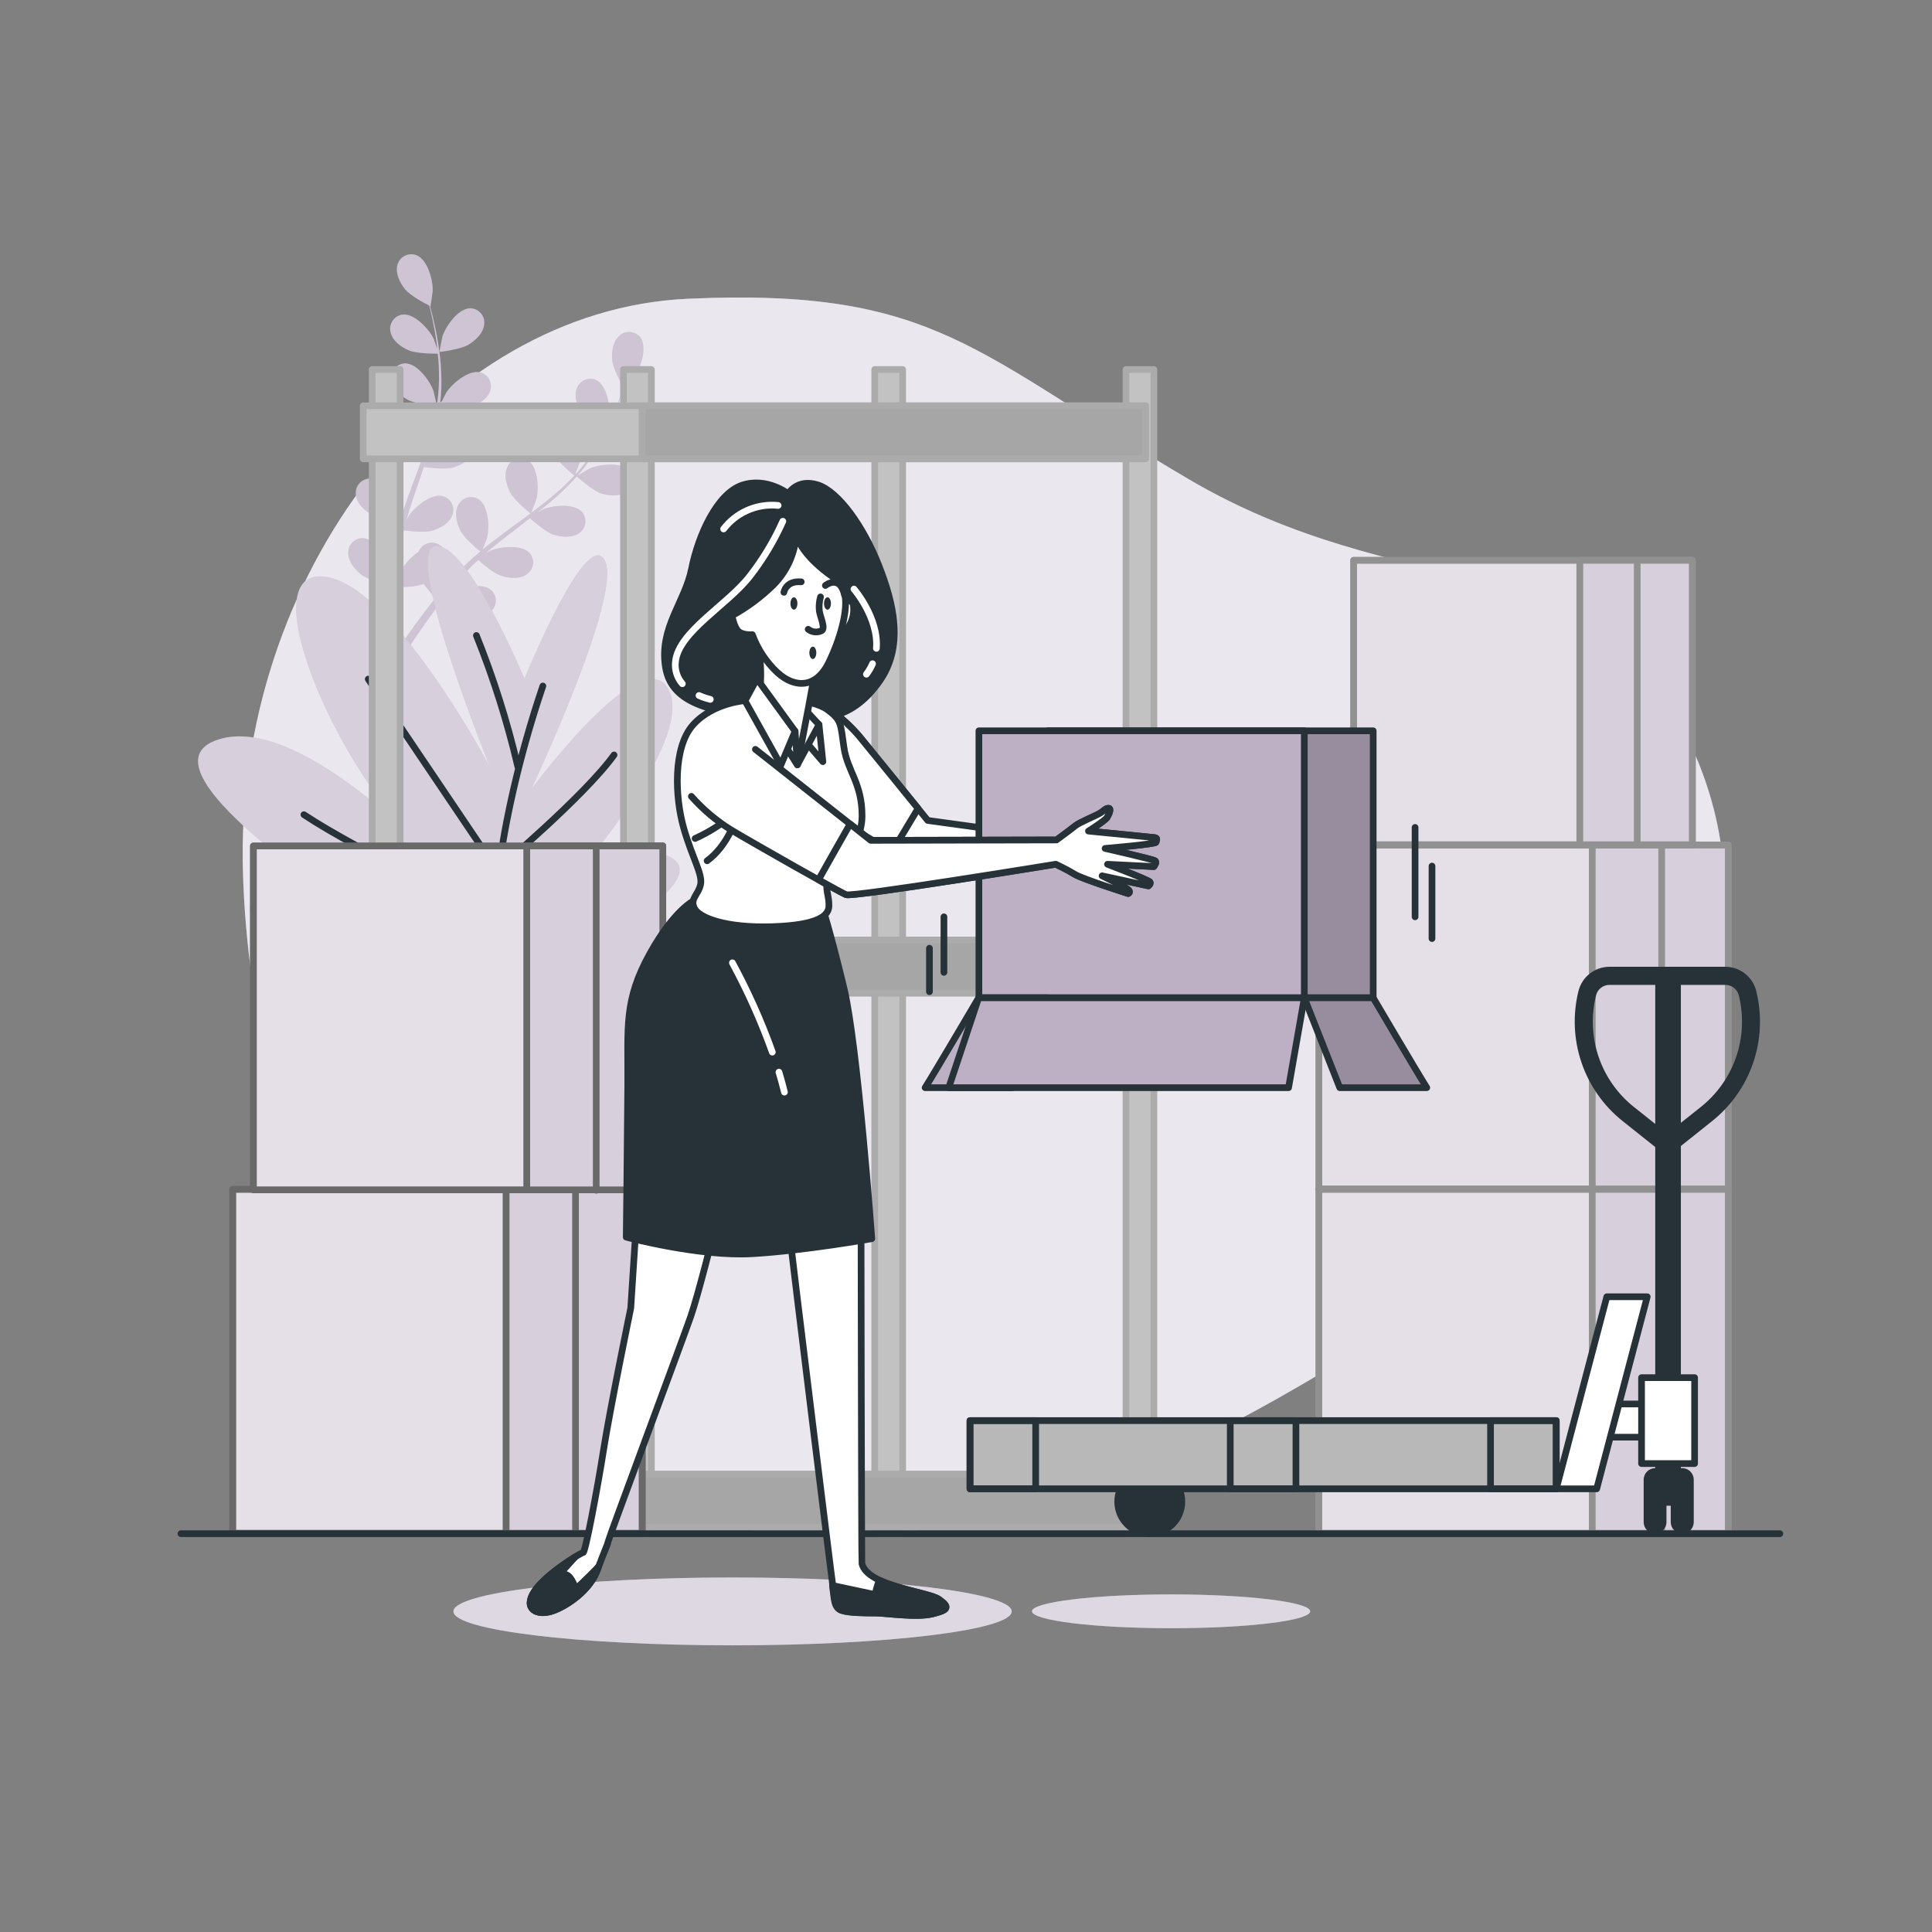 <svg width="289" height="289" viewBox="0 0 289 289" fill="none" xmlns="http://www.w3.org/2000/svg">
<rect x="0" y="0" width="289" height="289" fill="#808080" stroke="none"/>
<path d="M58.475 198.999C58.475 198.999 81.832 228.576 121.749 229.778C161.666 230.98 197.363 206.08 226.812 186.705C256.261 167.331 265.925 134.87 251.221 108.097C236.517 81.325 209.836 90.497 177.815 71.683C145.794 52.87 140.054 43.003 102.883 44.691C65.712 46.379 34.991 86.076 36.344 130.547C37.696 175.018 58.475 198.999 58.475 198.999Z" fill="#BDB0C5"/>
<path opacity="0.7" d="M58.475 198.999C58.475 198.999 81.832 228.576 121.749 229.778C161.666 230.98 197.363 206.08 226.812 186.705C256.261 167.331 265.925 134.87 251.221 108.097C236.517 81.325 209.836 90.497 177.815 71.683C145.794 52.87 140.054 43.003 102.883 44.691C65.712 46.379 34.991 86.076 36.344 130.547C37.696 175.018 58.475 198.999 58.475 198.999Z" fill="white"/>
<path d="M65.736 52.645C65.702 52.645 66.141 50.489 66.181 50.333C66.678 48.789 68.551 46.108 70.36 46.113C70.662 46.122 70.958 46.194 71.23 46.324C71.501 46.455 71.742 46.642 71.937 46.872C72.132 47.102 72.276 47.371 72.36 47.66C72.444 47.95 72.465 48.254 72.424 48.553C72.291 49.824 71.146 50.911 70.112 51.535C68.898 52.292 65.736 52.645 65.736 52.645Z" fill="#BDB0C5"/>
<path d="M62.229 38.148C63.963 38.761 64.784 41.917 64.726 43.535C64.726 43.674 64.402 45.847 64.373 45.847H64.338C64.472 46.344 64.616 46.882 64.76 47.472C65.015 48.558 65.292 49.784 65.506 51.148C65.754 52.609 65.916 54.083 65.992 55.564C66.084 57.222 66.028 58.886 65.824 60.534C65.821 60.554 65.821 60.573 65.824 60.592C66.049 60.112 66.72 58.783 66.778 58.691C67.668 57.338 70.176 55.223 71.928 55.725C72.215 55.813 72.481 55.961 72.708 56.158C72.935 56.355 73.117 56.598 73.244 56.871C73.37 57.144 73.438 57.44 73.442 57.74C73.447 58.041 73.387 58.339 73.269 58.615C72.806 59.806 71.419 60.552 70.257 60.881C68.945 61.257 66.02 60.818 65.789 60.777C65.542 62.45 65.183 64.105 64.714 65.731C64.445 66.679 64.152 67.624 63.836 68.569C64.038 68.158 64.229 67.794 64.258 67.748C65.148 66.39 67.662 64.28 69.408 64.783C69.695 64.87 69.961 65.018 70.188 65.215C70.415 65.412 70.597 65.656 70.724 65.928C70.85 66.201 70.918 66.497 70.922 66.798C70.926 67.098 70.867 67.397 70.749 67.673C70.286 68.863 68.899 69.609 67.737 69.939C66.575 70.268 64.055 69.939 63.396 69.852L63.032 70.938C62.454 72.672 61.824 74.406 61.298 76.106C61.108 76.684 60.94 77.308 60.772 77.909C60.957 77.545 61.113 77.239 61.142 77.192C62.026 75.84 64.541 73.724 66.286 74.227C66.573 74.316 66.839 74.464 67.065 74.661C67.291 74.859 67.474 75.101 67.601 75.374C67.728 75.646 67.796 75.942 67.802 76.242C67.807 76.542 67.75 76.84 67.633 77.117C67.171 78.314 65.778 79.053 64.616 79.389C63.454 79.724 61.183 79.429 60.397 79.319C60.24 79.938 60.09 80.556 59.969 81.163C59.894 81.585 59.795 81.978 59.743 82.4L59.57 83.643C59.489 84.435 59.397 85.25 59.339 86.024C59.293 86.562 59.258 87.076 59.223 87.596C59.408 87.018 59.801 85.822 59.801 85.729C60.441 84.458 61.397 83.371 62.576 82.573C62.639 82.426 62.718 82.287 62.813 82.157C62.976 81.905 63.191 81.69 63.444 81.526C63.696 81.362 63.98 81.254 64.278 81.207C64.575 81.161 64.879 81.178 65.169 81.257C65.46 81.336 65.73 81.475 65.963 81.666C67.338 82.851 66.992 86.099 66.362 87.591C66.327 87.677 65.812 88.585 65.483 89.157C65.731 88.851 65.963 88.55 66.223 88.244C66.726 87.625 67.246 87.024 67.801 86.377L68.65 85.458C68.928 85.146 69.263 84.88 69.569 84.539C70.292 83.839 71.061 83.163 71.853 82.498C71.315 82.059 69.419 80.464 68.876 79.377C68.332 78.291 67.945 76.77 68.512 75.62C68.636 75.346 68.817 75.101 69.043 74.901C69.268 74.701 69.533 74.551 69.82 74.46C70.107 74.369 70.41 74.339 70.71 74.373C71.009 74.406 71.298 74.502 71.558 74.655C73.09 75.62 73.246 78.886 72.847 80.435C72.847 80.533 72.407 81.626 72.17 82.221C72.65 81.828 73.124 81.435 73.621 81.065C75.055 79.961 76.54 78.88 78.014 77.799L79.361 76.805C79.17 76.649 76.881 74.799 76.269 73.58C75.731 72.499 75.338 70.973 75.904 69.829C76.028 69.554 76.209 69.308 76.434 69.108C76.659 68.907 76.924 68.756 77.212 68.665C77.499 68.574 77.802 68.545 78.102 68.579C78.402 68.613 78.691 68.71 78.95 68.863C80.488 69.823 80.638 73.089 80.239 74.643C80.21 74.759 79.615 76.331 79.448 76.724C80.43 75.99 81.407 75.25 82.338 74.476C83.604 73.444 84.801 72.329 85.921 71.141C85.834 71.066 83.436 69.147 82.811 67.904C82.268 66.823 81.881 65.291 82.447 64.147C82.571 63.873 82.751 63.628 82.976 63.428C83.201 63.228 83.466 63.078 83.752 62.987C84.039 62.896 84.342 62.866 84.641 62.9C84.94 62.933 85.228 63.029 85.488 63.182C87.025 64.147 87.181 67.413 86.782 68.962C86.782 69.066 86.302 70.262 86.077 70.829L86.164 70.886C87.259 69.658 88.243 68.335 89.106 66.933C89.591 66.164 90.007 65.407 90.401 64.661C89.915 64.349 87.724 62.898 87.037 61.841C86.349 60.783 85.829 59.349 86.262 58.147C86.355 57.861 86.507 57.597 86.709 57.373C86.911 57.149 87.157 56.97 87.433 56.848C87.708 56.726 88.006 56.663 88.307 56.664C88.609 56.665 88.906 56.729 89.181 56.853C90.817 57.644 91.325 60.899 91.1 62.477C91.1 62.563 90.869 63.436 90.701 64.066C90.869 63.725 91.054 63.378 91.21 63.049C91.788 61.818 92.279 60.65 92.684 59.581C92.915 59.003 93.106 58.454 93.262 57.945C92.944 57.367 91.707 55.148 91.585 53.899C91.464 52.651 91.661 51.136 92.603 50.269C92.817 50.058 93.074 49.894 93.356 49.789C93.638 49.684 93.939 49.639 94.239 49.657C94.539 49.676 94.832 49.757 95.099 49.897C95.366 50.036 95.601 50.23 95.787 50.466C96.874 51.916 95.84 55.02 94.903 56.338C94.822 56.454 93.348 58.072 93.331 58.072V58.038C93.169 58.529 92.996 59.055 92.788 59.621C92.406 60.673 91.961 61.852 91.389 63.089C90.784 64.443 90.103 65.761 89.349 67.037C88.507 68.469 87.54 69.823 86.459 71.083L86.418 71.129C86.869 70.852 88.152 70.112 88.262 70.066C89.753 69.43 93.002 69.072 94.192 70.436C94.384 70.668 94.525 70.938 94.605 71.228C94.685 71.518 94.704 71.822 94.659 72.119C94.615 72.417 94.508 72.702 94.346 72.956C94.183 73.209 93.97 73.426 93.718 73.591C92.672 74.331 91.106 74.169 89.95 73.823C88.649 73.406 86.482 71.43 86.285 71.268C85.156 72.527 83.944 73.709 82.655 74.805C81.91 75.447 81.135 76.071 80.343 76.689C80.742 76.458 81.1 76.256 81.153 76.233C82.638 75.597 85.886 75.239 87.077 76.603C87.27 76.835 87.411 77.104 87.492 77.395C87.573 77.685 87.592 77.989 87.547 78.287C87.502 78.585 87.395 78.87 87.232 79.124C87.07 79.377 86.855 79.594 86.603 79.759C85.563 80.499 83.99 80.337 82.84 79.99C81.69 79.643 79.765 77.967 79.268 77.522C78.962 77.753 78.69 77.99 78.361 78.227C76.91 79.337 75.471 80.441 74.055 81.574C73.563 81.967 73.095 82.377 72.621 82.787L73.326 82.394C74.812 81.759 78.06 81.394 79.251 82.758C79.443 82.991 79.583 83.261 79.664 83.552C79.744 83.843 79.763 84.147 79.718 84.445C79.674 84.743 79.567 85.028 79.404 85.283C79.242 85.537 79.028 85.754 78.777 85.92C77.737 86.66 76.164 86.498 75.014 86.146C73.864 85.793 72.124 84.284 71.546 83.758C71.078 84.192 70.604 84.625 70.171 85.065C69.876 85.371 69.593 85.643 69.304 85.972L68.471 86.909C67.968 87.527 67.442 88.157 66.963 88.77C66.627 89.192 66.315 89.602 66.003 90.018C66.483 89.614 67.454 88.862 67.541 88.793C68.91 87.937 72.072 87.059 73.454 88.261C73.677 88.462 73.856 88.708 73.979 88.983C74.102 89.258 74.165 89.555 74.165 89.856C74.165 90.157 74.102 90.455 73.979 90.73C73.856 91.005 73.677 91.251 73.454 91.452C72.529 92.342 70.957 92.434 69.766 92.249C68.448 92.041 66.067 90.515 65.772 90.296C65.252 90.983 64.755 91.648 64.292 92.29C62.691 94.504 61.443 96.411 60.587 97.752L60.501 97.891L59.391 97.353L59.564 97.087C60.46 95.746 61.766 93.85 63.431 91.654C63.957 90.955 64.529 90.221 65.125 89.475C64.505 88.798 63.926 88.086 63.391 87.342C62.113 87.845 59.466 87.862 59.119 87.862C59.067 88.718 59.021 89.556 58.986 90.342C58.871 93.07 58.882 95.347 58.911 96.943V97.128L57.691 96.55C57.691 94.966 57.755 92.827 57.917 90.296C57.969 89.429 58.044 88.498 58.131 87.544C57.79 87.458 55.033 86.752 53.992 85.92C53.05 85.163 52.056 83.943 52.091 82.66C52.088 82.359 52.15 82.061 52.27 81.785C52.391 81.509 52.568 81.262 52.79 81.059C53.013 80.856 53.275 80.703 53.561 80.608C53.847 80.513 54.149 80.48 54.449 80.51C56.246 80.741 57.755 83.643 58.05 85.232C58.05 85.331 58.142 86.388 58.177 87.024C58.218 86.637 58.246 86.255 58.293 85.868C58.368 85.076 58.472 84.29 58.582 83.441C58.645 83.03 58.715 82.62 58.778 82.204C58.842 81.787 58.952 81.36 59.038 80.932C59.258 79.949 59.524 78.961 59.819 77.973C59.125 77.903 56.669 77.614 55.617 77.007C54.565 76.4 53.397 75.349 53.241 74.077C53.193 73.779 53.208 73.475 53.285 73.184C53.362 72.893 53.499 72.621 53.689 72.386C53.878 72.152 54.115 71.96 54.383 71.823C54.651 71.686 54.946 71.607 55.247 71.592C57.056 71.551 58.986 74.187 59.518 75.719C59.553 75.811 59.813 76.95 59.946 77.58C60.125 77.002 60.298 76.395 60.524 75.799C61.102 74.065 61.755 72.372 62.391 70.655C62.587 70.129 62.772 69.603 62.969 69.077C62.72 69.077 59.79 68.771 58.611 68.095C57.564 67.517 56.397 66.436 56.235 65.164C56.188 64.867 56.203 64.563 56.281 64.272C56.358 63.981 56.496 63.71 56.685 63.475C56.874 63.241 57.11 63.049 57.378 62.912C57.646 62.775 57.94 62.695 58.241 62.679C60.056 62.638 61.986 65.274 62.518 66.806C62.558 66.921 62.928 68.54 63.003 68.979C63.419 67.823 63.83 66.667 64.159 65.511C64.648 63.95 65.034 62.359 65.315 60.748C65.2 60.748 62.142 60.459 60.934 59.766C59.882 59.188 58.715 58.107 58.559 56.835C58.51 56.538 58.525 56.234 58.602 55.943C58.679 55.652 58.817 55.381 59.007 55.147C59.196 54.913 59.432 54.721 59.701 54.585C59.969 54.449 60.264 54.37 60.564 54.356C62.373 54.309 64.304 56.945 64.836 58.477C64.87 58.575 65.159 59.824 65.281 60.425H65.379C65.618 58.797 65.71 57.15 65.656 55.506C65.656 54.598 65.57 53.737 65.483 52.899C64.905 52.899 62.281 52.899 61.125 52.396C59.969 51.893 58.738 50.992 58.437 49.749C58.357 49.458 58.339 49.153 58.385 48.855C58.431 48.556 58.539 48.271 58.703 48.017C58.866 47.763 59.082 47.547 59.335 47.382C59.588 47.218 59.873 47.108 60.171 47.061C61.969 46.813 64.177 49.229 64.876 50.685C64.911 50.766 65.211 51.616 65.414 52.24C65.373 51.859 65.333 51.466 65.281 51.084C65.102 49.726 64.847 48.495 64.616 47.402C64.477 46.784 64.344 46.246 64.211 45.709C63.633 45.42 61.368 44.229 60.593 43.27C59.819 42.31 59.125 40.917 59.437 39.68C59.506 39.388 59.636 39.114 59.818 38.875C59.999 38.636 60.229 38.438 60.492 38.294C60.756 38.149 61.046 38.062 61.345 38.037C61.644 38.012 61.945 38.05 62.229 38.148Z" fill="#BDB0C5"/>
<path d="M94.989 66.06C93.572 66.002 90.74 64.552 90.74 64.552C90.74 64.552 92.26 62.974 92.37 62.887C93.636 61.881 96.676 60.673 98.185 61.679C98.431 61.852 98.639 62.075 98.793 62.333C98.948 62.591 99.046 62.88 99.082 63.179C99.117 63.478 99.089 63.781 98.999 64.068C98.909 64.356 98.76 64.621 98.561 64.846C97.751 65.835 96.197 66.112 94.989 66.06Z" fill="#BDB0C5"/>
<g opacity="0.5">
<path opacity="0.5" d="M65.738 52.645C65.704 52.645 66.143 50.489 66.183 50.333C66.68 48.789 68.553 46.108 70.362 46.113C70.664 46.122 70.96 46.194 71.231 46.324C71.503 46.455 71.744 46.642 71.939 46.872C72.134 47.102 72.278 47.371 72.362 47.66C72.445 47.95 72.467 48.254 72.426 48.553C72.293 49.824 71.148 50.911 70.114 51.535C68.9 52.292 65.738 52.645 65.738 52.645Z" fill="white"/>
<path opacity="0.5" d="M62.229 38.148C63.963 38.761 64.784 41.917 64.726 43.535C64.726 43.674 64.402 45.847 64.373 45.847H64.338C64.472 46.344 64.616 46.882 64.76 47.472C65.015 48.558 65.292 49.784 65.506 51.148C65.754 52.609 65.916 54.083 65.992 55.564C66.084 57.222 66.028 58.886 65.824 60.534C65.821 60.554 65.821 60.573 65.824 60.592C66.049 60.112 66.72 58.783 66.778 58.691C67.668 57.338 70.176 55.223 71.928 55.725C72.215 55.813 72.481 55.961 72.708 56.158C72.935 56.355 73.117 56.598 73.244 56.871C73.37 57.144 73.438 57.44 73.442 57.74C73.447 58.041 73.387 58.339 73.269 58.615C72.806 59.806 71.419 60.552 70.257 60.881C68.945 61.257 66.02 60.818 65.789 60.777C65.542 62.45 65.183 64.105 64.714 65.731C64.445 66.679 64.152 67.624 63.836 68.569C64.038 68.158 64.229 67.794 64.258 67.748C65.148 66.39 67.662 64.28 69.408 64.783C69.695 64.87 69.961 65.018 70.188 65.215C70.415 65.412 70.597 65.656 70.724 65.928C70.85 66.201 70.918 66.497 70.922 66.798C70.926 67.098 70.867 67.397 70.749 67.673C70.286 68.863 68.899 69.609 67.737 69.939C66.575 70.268 64.055 69.939 63.396 69.852L63.032 70.938C62.454 72.672 61.824 74.406 61.298 76.106C61.108 76.684 60.94 77.308 60.772 77.909C60.957 77.545 61.113 77.239 61.142 77.192C62.026 75.84 64.541 73.724 66.286 74.227C66.573 74.316 66.839 74.464 67.065 74.661C67.291 74.859 67.474 75.101 67.601 75.374C67.728 75.646 67.796 75.942 67.802 76.242C67.807 76.542 67.75 76.84 67.633 77.117C67.171 78.314 65.778 79.053 64.616 79.389C63.454 79.724 61.183 79.429 60.397 79.319C60.24 79.938 60.09 80.556 59.969 81.163C59.894 81.585 59.795 81.978 59.743 82.4L59.57 83.643C59.489 84.435 59.397 85.25 59.339 86.024C59.293 86.562 59.258 87.076 59.223 87.596C59.408 87.018 59.801 85.822 59.801 85.729C60.441 84.458 61.397 83.371 62.576 82.573C62.639 82.426 62.718 82.287 62.813 82.157C62.976 81.905 63.191 81.69 63.444 81.526C63.696 81.362 63.98 81.254 64.278 81.207C64.575 81.161 64.879 81.178 65.169 81.257C65.46 81.336 65.73 81.475 65.963 81.666C67.338 82.851 66.992 86.099 66.362 87.591C66.327 87.677 65.812 88.585 65.483 89.157C65.731 88.851 65.963 88.55 66.223 88.244C66.726 87.625 67.246 87.024 67.801 86.377L68.65 85.458C68.928 85.146 69.263 84.88 69.569 84.539C70.292 83.839 71.061 83.163 71.853 82.498C71.315 82.059 69.419 80.464 68.876 79.377C68.332 78.291 67.945 76.77 68.512 75.62C68.636 75.346 68.817 75.101 69.043 74.901C69.268 74.701 69.533 74.551 69.82 74.46C70.107 74.369 70.41 74.339 70.71 74.373C71.009 74.406 71.298 74.502 71.558 74.655C73.09 75.62 73.246 78.886 72.847 80.435C72.847 80.533 72.407 81.626 72.17 82.221C72.65 81.828 73.124 81.435 73.621 81.065C75.055 79.961 76.54 78.88 78.014 77.799L79.361 76.805C79.17 76.649 76.881 74.799 76.269 73.58C75.731 72.499 75.338 70.973 75.904 69.829C76.028 69.554 76.209 69.308 76.434 69.108C76.659 68.907 76.924 68.756 77.212 68.665C77.499 68.574 77.802 68.545 78.102 68.579C78.402 68.613 78.691 68.71 78.95 68.863C80.488 69.823 80.638 73.089 80.239 74.643C80.21 74.759 79.615 76.331 79.448 76.724C80.43 75.99 81.407 75.25 82.338 74.476C83.604 73.444 84.801 72.329 85.921 71.141C85.834 71.066 83.436 69.147 82.811 67.904C82.268 66.823 81.881 65.291 82.447 64.147C82.571 63.873 82.751 63.628 82.976 63.428C83.201 63.228 83.466 63.078 83.752 62.987C84.039 62.896 84.342 62.866 84.641 62.9C84.94 62.933 85.228 63.029 85.488 63.182C87.025 64.147 87.181 67.413 86.782 68.962C86.782 69.066 86.302 70.262 86.077 70.829L86.164 70.886C87.259 69.658 88.243 68.335 89.106 66.933C89.591 66.164 90.007 65.407 90.401 64.661C89.915 64.349 87.724 62.898 87.037 61.841C86.349 60.783 85.829 59.349 86.262 58.147C86.355 57.861 86.507 57.597 86.709 57.373C86.911 57.149 87.157 56.97 87.433 56.848C87.708 56.726 88.006 56.663 88.307 56.664C88.609 56.665 88.906 56.729 89.181 56.853C90.817 57.644 91.325 60.899 91.1 62.477C91.1 62.563 90.869 63.436 90.701 64.066C90.869 63.725 91.054 63.378 91.21 63.049C91.788 61.818 92.279 60.65 92.684 59.581C92.915 59.003 93.106 58.454 93.262 57.945C92.944 57.367 91.707 55.148 91.585 53.899C91.464 52.651 91.661 51.136 92.603 50.269C92.817 50.058 93.074 49.894 93.356 49.789C93.638 49.684 93.939 49.639 94.239 49.657C94.539 49.676 94.832 49.757 95.099 49.897C95.366 50.036 95.601 50.23 95.787 50.466C96.874 51.916 95.84 55.02 94.903 56.338C94.822 56.454 93.348 58.072 93.331 58.072V58.038C93.169 58.529 92.996 59.055 92.788 59.621C92.406 60.673 91.961 61.852 91.389 63.089C90.784 64.443 90.103 65.761 89.349 67.037C88.507 68.469 87.54 69.823 86.459 71.083L86.418 71.129C86.869 70.852 88.152 70.112 88.262 70.066C89.753 69.43 93.002 69.072 94.192 70.436C94.384 70.668 94.525 70.938 94.605 71.228C94.685 71.518 94.704 71.822 94.659 72.119C94.615 72.417 94.508 72.702 94.346 72.956C94.183 73.209 93.97 73.426 93.718 73.591C92.672 74.331 91.106 74.169 89.95 73.823C88.649 73.406 86.482 71.43 86.285 71.268C85.156 72.527 83.944 73.709 82.655 74.805C81.91 75.447 81.135 76.071 80.343 76.689C80.742 76.458 81.1 76.256 81.153 76.233C82.638 75.597 85.886 75.239 87.077 76.603C87.27 76.835 87.411 77.104 87.492 77.395C87.573 77.685 87.592 77.989 87.547 78.287C87.502 78.585 87.395 78.87 87.232 79.124C87.07 79.377 86.855 79.594 86.603 79.759C85.563 80.499 83.99 80.337 82.84 79.99C81.69 79.643 79.765 77.967 79.268 77.522C78.962 77.753 78.69 77.99 78.361 78.227C76.91 79.337 75.471 80.441 74.055 81.574C73.563 81.967 73.095 82.377 72.621 82.787L73.326 82.394C74.812 81.759 78.06 81.394 79.251 82.758C79.443 82.991 79.583 83.261 79.664 83.552C79.744 83.843 79.763 84.147 79.718 84.445C79.674 84.743 79.567 85.028 79.404 85.283C79.242 85.537 79.028 85.754 78.777 85.92C77.737 86.66 76.164 86.498 75.014 86.146C73.864 85.793 72.124 84.284 71.546 83.758C71.078 84.192 70.604 84.625 70.171 85.065C69.876 85.371 69.593 85.643 69.304 85.972L68.471 86.909C67.968 87.527 67.442 88.157 66.963 88.77C66.627 89.192 66.315 89.602 66.003 90.018C66.483 89.614 67.454 88.862 67.541 88.793C68.91 87.937 72.072 87.059 73.454 88.261C73.677 88.462 73.856 88.708 73.979 88.983C74.102 89.258 74.165 89.555 74.165 89.856C74.165 90.157 74.102 90.455 73.979 90.73C73.856 91.005 73.677 91.251 73.454 91.452C72.529 92.342 70.957 92.434 69.766 92.249C68.448 92.041 66.067 90.515 65.772 90.296C65.252 90.983 64.755 91.648 64.292 92.29C62.691 94.504 61.443 96.411 60.587 97.752L60.501 97.891L59.391 97.353L59.564 97.087C60.46 95.746 61.766 93.85 63.431 91.654C63.957 90.955 64.529 90.221 65.125 89.475C64.505 88.798 63.926 88.086 63.391 87.342C62.113 87.845 59.466 87.862 59.119 87.862C59.067 88.718 59.021 89.556 58.986 90.342C58.871 93.07 58.882 95.347 58.911 96.943V97.128L57.691 96.55C57.691 94.966 57.755 92.827 57.917 90.296C57.969 89.429 58.044 88.498 58.131 87.544C57.79 87.458 55.033 86.752 53.992 85.92C53.05 85.163 52.056 83.943 52.091 82.66C52.088 82.359 52.15 82.061 52.27 81.785C52.391 81.509 52.568 81.262 52.79 81.059C53.013 80.856 53.275 80.703 53.561 80.608C53.847 80.513 54.149 80.48 54.449 80.51C56.246 80.741 57.755 83.643 58.05 85.232C58.05 85.331 58.142 86.388 58.177 87.024C58.218 86.637 58.246 86.255 58.293 85.868C58.368 85.076 58.472 84.29 58.582 83.441C58.645 83.03 58.715 82.62 58.778 82.204C58.842 81.787 58.952 81.36 59.038 80.932C59.258 79.949 59.524 78.961 59.819 77.973C59.125 77.903 56.669 77.614 55.617 77.007C54.565 76.4 53.397 75.349 53.241 74.077C53.193 73.779 53.208 73.475 53.285 73.184C53.362 72.893 53.499 72.621 53.689 72.386C53.878 72.152 54.115 71.96 54.383 71.823C54.651 71.686 54.946 71.607 55.247 71.592C57.056 71.551 58.986 74.187 59.518 75.719C59.553 75.811 59.813 76.95 59.946 77.58C60.125 77.002 60.298 76.395 60.524 75.799C61.102 74.065 61.755 72.372 62.391 70.655C62.587 70.129 62.772 69.603 62.969 69.077C62.72 69.077 59.79 68.771 58.611 68.095C57.564 67.517 56.397 66.436 56.235 65.164C56.188 64.867 56.203 64.563 56.281 64.272C56.358 63.981 56.496 63.71 56.685 63.475C56.874 63.241 57.11 63.049 57.378 62.912C57.646 62.775 57.94 62.695 58.241 62.679C60.056 62.638 61.986 65.274 62.518 66.806C62.558 66.921 62.928 68.54 63.003 68.979C63.419 67.823 63.83 66.667 64.159 65.511C64.648 63.95 65.034 62.359 65.315 60.748C65.2 60.748 62.142 60.459 60.934 59.766C59.882 59.188 58.715 58.107 58.559 56.835C58.51 56.538 58.525 56.234 58.602 55.943C58.679 55.652 58.817 55.381 59.007 55.147C59.196 54.913 59.432 54.721 59.701 54.585C59.969 54.449 60.264 54.37 60.564 54.356C62.373 54.309 64.304 56.945 64.836 58.477C64.87 58.575 65.159 59.824 65.281 60.425H65.379C65.618 58.797 65.71 57.15 65.656 55.506C65.656 54.598 65.57 53.737 65.483 52.899C64.905 52.899 62.281 52.899 61.125 52.396C59.969 51.893 58.738 50.992 58.437 49.749C58.357 49.458 58.339 49.153 58.385 48.855C58.431 48.556 58.539 48.271 58.703 48.017C58.866 47.763 59.082 47.547 59.335 47.382C59.588 47.218 59.873 47.108 60.171 47.061C61.969 46.813 64.177 49.229 64.876 50.685C64.911 50.766 65.211 51.616 65.414 52.24C65.373 51.859 65.333 51.466 65.281 51.084C65.102 49.726 64.847 48.495 64.616 47.402C64.477 46.784 64.344 46.246 64.211 45.709C63.633 45.42 61.368 44.229 60.593 43.27C59.819 42.31 59.125 40.917 59.437 39.68C59.506 39.388 59.636 39.114 59.818 38.875C59.999 38.636 60.229 38.438 60.492 38.294C60.756 38.149 61.046 38.062 61.345 38.037C61.644 38.012 61.945 38.05 62.229 38.148Z" fill="white"/>
<path opacity="0.5" d="M94.99 66.06C93.574 66.002 90.742 64.552 90.742 64.552C90.742 64.552 92.262 62.974 92.372 62.887C93.638 61.881 96.678 60.673 98.187 61.679C98.433 61.852 98.641 62.075 98.795 62.333C98.95 62.591 99.048 62.88 99.084 63.179C99.119 63.478 99.091 63.781 99.001 64.068C98.911 64.356 98.762 64.621 98.562 64.846C97.753 65.835 96.198 66.112 94.99 66.06Z" fill="white"/>
</g>
<path d="M78.452 101.526C78.452 101.526 69.858 80.811 65.049 81.712C60.24 82.614 73.297 114.739 73.297 114.739C73.297 114.739 58.176 86.215 47.865 86.215C37.553 86.215 51.645 117.739 64.737 128.247C64.737 128.247 44.113 106.029 32.085 110.832C20.057 115.635 56.113 138.142 56.113 138.142C56.113 138.142 35.149 131.547 37.571 136.657C39.992 141.766 46.506 142.657 46.506 142.657L52.02 143.859H82.076L86.701 142.061C86.701 142.061 105.948 132.449 100.792 128.548C95.636 124.646 84.296 133.05 84.296 133.05C84.296 133.05 103.884 111.433 100.104 103.329C96.324 95.226 79.481 118.04 79.481 118.04C79.481 118.04 93.232 88.914 90.463 83.81C87.695 78.707 78.452 101.526 78.452 101.526Z" fill="#BDB0C5"/>
<path opacity="0.4" d="M78.452 101.526C78.452 101.526 69.858 80.811 65.049 81.712C60.24 82.614 73.297 114.739 73.297 114.739C73.297 114.739 58.176 86.215 47.865 86.215C37.553 86.215 51.645 117.739 64.737 128.247C64.737 128.247 44.113 106.029 32.085 110.832C20.057 115.635 56.113 138.142 56.113 138.142C56.113 138.142 35.149 131.547 37.571 136.657C39.992 141.766 46.506 142.657 46.506 142.657L55.489 143.859H79.764L86.701 142.061C86.701 142.061 105.948 132.449 100.792 128.548C95.636 124.646 84.296 133.05 84.296 133.05C84.296 133.05 103.884 111.433 100.104 103.329C96.324 95.226 79.481 118.04 79.481 118.04C79.481 118.04 93.232 88.914 90.463 83.81C87.695 78.707 78.452 101.526 78.452 101.526Z" fill="white"/>
<path d="M81.203 102.618C73.643 124.958 73.643 140.766 73.643 140.766C73.643 140.766 82.579 141.113 91.855 134.235" stroke="#263238" stroke-linecap="round" stroke-linejoin="round"/>
<path d="M77.452 114.647C75.892 107.969 73.823 101.42 71.262 95.059" stroke="#263238" stroke-linecap="round" stroke-linejoin="round"/>
<path d="M55.084 101.584L74.326 130.114C74.326 130.114 87.388 119.132 91.856 112.93" stroke="#263238" stroke-linecap="round" stroke-linejoin="round"/>
<path d="M73.985 136.987C73.985 136.987 53.709 127.363 45.461 121.866" stroke="#263238" stroke-linecap="round" stroke-linejoin="round"/>
<path d="M135.027 55.274H130.848V229.42H135.027V55.274Z" fill="#C2C2C2" stroke="#ABABAB" stroke-linecap="round" stroke-linejoin="round"/>
<path d="M59.853 55.274H55.674V229.42H59.853V55.274Z" fill="#C2C2C2" stroke="#ABABAB" stroke-linecap="round" stroke-linejoin="round"/>
<path d="M97.439 55.274H93.26V229.42H97.439V55.274Z" fill="#C2C2C2" stroke="#ABABAB" stroke-linecap="round" stroke-linejoin="round"/>
<path d="M172.609 55.274H168.43V229.42H172.609V55.274Z" fill="#C2C2C2" stroke="#ABABAB" stroke-linecap="round" stroke-linejoin="round"/>
<path d="M171.354 60.702H54.326V68.638H171.354V60.702Z" fill="#C2C2C2" stroke="#ABABAB" stroke-linecap="round" stroke-linejoin="round"/>
<path d="M171.354 60.702H96.041V68.638H171.354V60.702Z" fill="#A6A6A6" stroke="#ABABAB" stroke-linecap="round" stroke-linejoin="round"/>
<path d="M171.354 140.61H54.326V148.546H171.354V140.61Z" fill="#C2C2C2" stroke="#ABABAB" stroke-linecap="round" stroke-linejoin="round"/>
<path d="M171.354 140.61H96.041V148.546H171.354V140.61Z" fill="#A6A6A6" stroke="#ABABAB" stroke-linecap="round" stroke-linejoin="round"/>
<path d="M171.354 220.513H54.326V228.449H171.354V220.513Z" fill="#C2C2C2" stroke="#ABABAB" stroke-linecap="round" stroke-linejoin="round"/>
<path d="M171.354 220.513H96.041V228.449H171.354V220.513Z" fill="#A6A6A6" stroke="#ABABAB" stroke-linecap="round" stroke-linejoin="round"/>
<path d="M96.057 177.908H34.812V229.356H96.057V177.908Z" fill="#BDB0C5"/>
<path opacity="0.6" d="M96.057 177.908H34.812V229.356H96.057V177.908Z" fill="white" stroke="#696969" stroke-linecap="round" stroke-linejoin="round"/>
<path d="M96.057 177.908H34.812V229.356H96.057V177.908Z" stroke="#696969" stroke-linecap="round" stroke-linejoin="round"/>
<path d="M96.056 177.908H75.705V229.356H96.056V177.908Z" fill="#BDB0C5"/>
<path opacity="0.39" d="M96.056 177.908H75.705V229.356H96.056V177.908Z" fill="white" stroke="#696969" stroke-linecap="round" stroke-linejoin="round"/>
<path d="M96.056 177.908H75.705V229.356H96.056V177.908Z" stroke="#696969" stroke-linecap="round" stroke-linejoin="round"/>
<path d="M86.092 178.047V229.42" stroke="#696969" stroke-linecap="round" stroke-linejoin="round"/>
<path d="M99.149 126.541H37.904V177.989H99.149V126.541Z" fill="#BDB0C5"/>
<path opacity="0.6" d="M99.149 126.541H37.904V177.989H99.149V126.541Z" fill="white" stroke="#696969" stroke-linecap="round" stroke-linejoin="round"/>
<path d="M99.149 126.541H37.904V177.989H99.149V126.541Z" stroke="#696969" stroke-linecap="round" stroke-linejoin="round"/>
<path d="M99.15 126.541H78.799V177.989H99.15V126.541Z" fill="#BDB0C5"/>
<path opacity="0.39" d="M99.15 126.541H78.799V177.989H99.15V126.541Z" fill="white" stroke="#696969" stroke-linecap="round" stroke-linejoin="round"/>
<path d="M99.15 126.541H78.799V177.989H99.15V126.541Z" stroke="#696969" stroke-linecap="round" stroke-linejoin="round"/>
<path d="M89.186 126.68V178.052" stroke="#696969" stroke-linecap="round" stroke-linejoin="round"/>
<path d="M258.528 177.908H197.283V229.356H258.528V177.908Z" fill="#BDB0C5"/>
<path opacity="0.6" d="M258.528 177.908H197.283V229.356H258.528V177.908Z" fill="white" stroke="#919191" stroke-linecap="round" stroke-linejoin="round"/>
<path d="M258.528 177.908H197.283V229.356H258.528V177.908Z" stroke="#919191" stroke-linecap="round" stroke-linejoin="round"/>
<path d="M258.527 177.908H238.176V229.356H258.527V177.908Z" fill="#BDB0C5"/>
<path opacity="0.39" d="M258.527 177.908H238.176V229.356H258.527V177.908Z" fill="white" stroke="#919191" stroke-linecap="round" stroke-linejoin="round"/>
<path d="M258.527 177.908H238.176V229.356H258.527V177.908Z" stroke="#919191" stroke-linecap="round" stroke-linejoin="round"/>
<path d="M248.562 178.047V229.42" stroke="#919191" stroke-linecap="round" stroke-linejoin="round"/>
<path d="M258.528 126.408H197.283V177.856H258.528V126.408Z" fill="#BDB0C5"/>
<path opacity="0.6" d="M258.528 126.408H197.283V177.856H258.528V126.408Z" fill="white" stroke="#919191" stroke-linecap="round" stroke-linejoin="round"/>
<path d="M258.528 126.408H197.283V177.856H258.528V126.408Z" stroke="#919191" stroke-linecap="round" stroke-linejoin="round"/>
<path d="M258.527 126.408H238.176V177.856H258.527V126.408Z" fill="#BDB0C5"/>
<path opacity="0.39" d="M258.527 126.408H238.176V177.856H258.527V126.408Z" fill="white" stroke="#919191" stroke-linecap="round" stroke-linejoin="round"/>
<path d="M258.527 126.408H238.176V177.856H258.527V126.408Z" stroke="#919191" stroke-linecap="round" stroke-linejoin="round"/>
<path d="M248.562 126.547V177.92" stroke="#919191" stroke-linecap="round" stroke-linejoin="round"/>
<path d="M253.146 83.81H202.484V126.368H253.146V83.81Z" fill="#BDB0C5"/>
<path opacity="0.6" d="M253.146 83.81H202.484V126.368H253.146V83.81Z" fill="white" stroke="#919191" stroke-linecap="round" stroke-linejoin="round"/>
<path d="M253.146 83.81H202.484V126.368H253.146V83.81Z" stroke="#919191" stroke-linecap="round" stroke-linejoin="round"/>
<path d="M253.146 83.81H236.314V126.368H253.146V83.81Z" fill="#BDB0C5"/>
<path opacity="0.39" d="M253.146 83.81H236.314V126.368H253.146V83.81Z" fill="white" stroke="#919191" stroke-linecap="round" stroke-linejoin="round"/>
<path d="M253.146 83.81H236.314V126.368H253.146V83.81Z" stroke="#919191" stroke-linecap="round" stroke-linejoin="round"/>
<path d="M244.904 83.925V126.419" stroke="#919191" stroke-linecap="round" stroke-linejoin="round"/>
<path d="M246.668 210.016H238.732V214.981H246.668V210.016Z" fill="white" stroke="#263238" stroke-linecap="round" stroke-linejoin="round"/>
<path d="M171.991 229.419C174.64 229.419 176.788 227.271 176.788 224.622C176.788 221.972 174.64 219.824 171.991 219.824C169.341 219.824 167.193 221.972 167.193 224.622C167.193 227.271 169.341 229.419 171.991 229.419Z" fill="#263238" stroke="#263238" stroke-linecap="round" stroke-linejoin="round"/>
<path d="M250.934 145.217H248.102V224.732H250.934V145.217Z" fill="#263238" stroke="#263238" stroke-linecap="round" stroke-linejoin="round"/>
<path d="M249.425 173.03L242.726 167.701C239.877 165.43 237.739 162.389 236.568 158.939C235.397 155.489 235.241 151.775 236.119 148.239C236.378 147.207 236.973 146.291 237.81 145.634C238.647 144.978 239.68 144.619 240.743 144.615H258.083C259.148 144.617 260.181 144.975 261.019 145.632C261.857 146.288 262.451 147.206 262.707 148.239C263.587 151.775 263.432 155.488 262.262 158.938C261.092 162.388 258.955 165.43 256.107 167.701L249.425 173.03ZM240.755 147.326C240.292 147.324 239.842 147.479 239.477 147.764C239.112 148.049 238.854 148.448 238.744 148.898C237.988 151.929 238.12 155.112 239.123 158.07C240.127 161.027 241.959 163.634 244.402 165.579L249.413 169.567L254.43 165.579C256.875 163.634 258.708 161.028 259.714 158.071C260.719 155.114 260.853 151.93 260.101 148.898C259.989 148.449 259.731 148.05 259.366 147.765C259.002 147.48 258.552 147.325 258.089 147.326H240.755Z" fill="#263238"/>
<path d="M232.796 212.501H145.096V222.708H232.796V212.501Z" fill="white"/>
<path opacity="0.28" d="M232.796 212.501H145.096V222.708H232.796V212.501Z" fill="black" stroke="#263238" stroke-linecap="round" stroke-linejoin="round"/>
<path d="M232.796 212.501H145.096V222.708H232.796V212.501Z" stroke="#263238" stroke-linecap="round" stroke-linejoin="round"/>
<path d="M154.922 212.501H145.096V222.708H154.922V212.501Z" stroke="#263238" stroke-linecap="round" stroke-linejoin="round"/>
<path d="M232.789 212.501H222.963V222.708H232.789V212.501Z" stroke="#263238" stroke-linecap="round" stroke-linejoin="round"/>
<path d="M193.855 212.501H184.029V222.708H193.855V212.501Z" stroke="#263238" stroke-linecap="round" stroke-linejoin="round"/>
<path d="M232.795 222.709H238.841L246.401 193.977H240.355L232.795 222.709Z" fill="white" stroke="#263238" stroke-linecap="round" stroke-linejoin="round"/>
<path d="M253.489 206.074H245.553V218.929H253.489V206.074Z" fill="white" stroke="#263238" stroke-linecap="round" stroke-linejoin="round"/>
<path d="M247.574 229.419C247.124 229.412 246.695 229.23 246.377 228.911C246.059 228.593 245.877 228.164 245.869 227.714V221.315C245.877 220.866 246.059 220.436 246.377 220.118C246.695 219.8 247.124 219.618 247.574 219.61C248.024 219.618 248.454 219.8 248.772 220.118C249.09 220.436 249.272 220.866 249.279 221.315V227.731C249.267 228.178 249.084 228.603 248.766 228.918C248.448 229.232 248.021 229.412 247.574 229.419Z" fill="#263238"/>
<path d="M251.627 229.419C251.177 229.412 250.748 229.23 250.43 228.911C250.111 228.593 249.929 228.164 249.922 227.714V221.315C249.929 220.866 250.111 220.436 250.43 220.118C250.748 219.8 251.177 219.618 251.627 219.61C252.082 219.61 252.519 219.789 252.843 220.108C253.167 220.427 253.353 220.861 253.361 221.315V227.731C253.349 228.183 253.161 228.612 252.837 228.928C252.513 229.243 252.079 229.419 251.627 229.419Z" fill="#263238"/>
<path d="M27.062 229.42H266.245" stroke="#263238" stroke-linecap="round" stroke-linejoin="round"/>
<path d="M109.583 246.118C132.643 246.118 151.338 243.846 151.338 241.044C151.338 238.241 132.643 235.969 109.583 235.969C86.522 235.969 67.828 238.241 67.828 241.044C67.828 243.846 86.522 246.118 109.583 246.118Z" fill="#BDB0C5"/>
<path opacity="0.5" d="M109.583 246.118C132.643 246.118 151.338 243.846 151.338 241.044C151.338 238.241 132.643 235.969 109.583 235.969C86.522 235.969 67.828 238.241 67.828 241.044C67.828 243.846 86.522 246.118 109.583 246.118Z" fill="white"/>
<path d="M195.987 241.026C195.987 242.425 186.664 243.558 175.179 243.558C163.694 243.558 154.371 242.402 154.371 241.026C154.371 239.65 163.688 238.5 175.179 238.5C186.67 238.5 195.987 239.65 195.987 241.026Z" fill="#BDB0C5"/>
<path opacity="0.5" d="M195.987 241.026C195.987 242.425 186.664 243.558 175.179 243.558C163.694 243.558 154.371 242.402 154.371 241.026C154.371 239.65 163.688 238.5 175.179 238.5C186.67 238.5 195.987 239.65 195.987 241.026Z" fill="white"/>
<path d="M117.912 73.863C117.912 73.863 114.681 71.325 110.976 72.591C107.271 73.857 104.462 80.03 103.462 85.047C102.462 90.064 98.618 93.867 99.543 99.751C100.468 105.635 107.155 106.554 115.23 107.421C123.304 108.288 127.686 107.306 131.489 102C135.292 96.694 133.679 90.237 131.431 84.527C129.183 78.816 125.437 73.516 122.322 72.533C119.206 71.551 117.912 73.863 117.912 73.863Z" fill="#263238" stroke="#263238" stroke-linecap="round" stroke-linejoin="round"/>
<path d="M104.561 104.04C105.106 104.285 105.673 104.479 106.254 104.618" stroke="white" stroke-linecap="round" stroke-linejoin="round"/>
<path d="M117.102 77.973C115.785 80.915 114.116 83.686 112.131 86.227C108.825 90.475 101.513 94.486 101.045 98.942C100.97 99.539 101.022 100.145 101.199 100.72C101.375 101.295 101.671 101.826 102.068 102.278" stroke="white" stroke-linecap="round" stroke-linejoin="round"/>
<path d="M130.519 99.283C130.28 99.843 129.973 100.371 129.605 100.855" stroke="white" stroke-linecap="round" stroke-linejoin="round"/>
<path d="M127.738 88.116C127.738 88.116 131.455 92.405 131.096 96.983" stroke="white" stroke-linecap="round" stroke-linejoin="round"/>
<path d="M116.398 75.608C114.949 75.461 113.486 75.663 112.132 76.197C110.777 76.731 109.57 77.581 108.612 78.677C108.479 78.828 108.358 78.978 108.242 79.128" stroke="white" stroke-linecap="round" stroke-linejoin="round"/>
<path d="M95.074 184.556L94.352 195.676C94.352 195.676 91.277 210.595 90.306 216.745C89.335 222.894 87.554 232.247 87.231 232.247C86.907 232.247 81.601 235.454 79.902 238.073C78.202 240.691 80.358 241.801 82.716 240.963C85.075 240.125 88.277 237.755 89.323 234.94C90.369 232.125 90.889 231.079 90.959 230.622C91.028 230.166 102.212 200.139 103.322 196.931C104.432 193.723 106.79 184.301 106.79 184.301L112.287 165.655C112.287 165.655 118.171 184.827 118.24 185.677C118.31 186.527 124.321 235.53 124.598 237.362C124.876 239.194 124.795 240.5 125.905 240.893C127.014 241.286 129.633 241.286 131.008 241.286C132.384 241.286 137.158 242.009 139.511 241.419C141.863 240.83 142.129 240.437 140.493 239.258C138.858 238.079 129.772 237.327 128.933 233.894C128.864 233.634 128.8 183.192 128.8 183.192C128.8 183.192 128.014 166.511 126.708 161.806H96.479L95.074 184.556Z" fill="white" stroke="#263238" stroke-linecap="round" stroke-linejoin="round"/>
<path d="M82.711 240.951C85.064 240.096 88.272 237.743 89.318 234.928L89.537 234.35C88.202 235.772 86.069 237.749 86.069 237.749C85.939 237.079 85.647 236.45 85.22 235.917C85.033 235.711 84.794 235.56 84.529 235.48C84.263 235.399 83.98 235.392 83.711 235.46L86.023 232.917C84.289 233.992 81.168 236.188 79.942 238.079C78.191 240.685 80.341 241.801 82.711 240.951Z" fill="#263238" stroke="#263238" stroke-linecap="round" stroke-linejoin="round"/>
<path d="M140.453 239.246C139.332 238.442 134.725 237.835 131.65 236.431C131.524 236.539 131.425 236.675 131.361 236.829C131.166 237.384 131.014 237.952 130.905 238.529L124.547 237.171V237.35C124.807 239.182 124.743 240.488 125.853 240.881C126.963 241.274 129.581 241.274 130.957 241.274C132.333 241.274 137.107 241.997 139.459 241.407C141.812 240.818 142.112 240.448 140.453 239.246Z" fill="#263238" stroke="#263238" stroke-linecap="round" stroke-linejoin="round"/>
<path d="M103.883 134.674C103.883 134.674 100.883 136.055 97.254 142.575C93.283 149.69 93.965 153.644 93.907 162.227C93.849 170.81 93.676 185.058 93.676 185.058C93.676 185.058 104.658 188 112.536 187.538C120.414 187.075 130.408 185.289 130.408 185.289C130.408 185.289 128.275 156.227 126.258 147.87C124.24 139.512 123.027 135.732 123.027 135.732C119.128 136.273 115.177 136.331 111.264 135.905C104.577 135.252 103.883 134.674 103.883 134.674Z" fill="#263238" stroke="#263238" stroke-linecap="round" stroke-linejoin="round"/>
<path d="M116.52 160.378C116.82 161.366 117.098 162.366 117.34 163.366" stroke="white" stroke-linecap="round" stroke-linejoin="round"/>
<path d="M109.555 144.021C111.883 148.317 113.881 152.784 115.531 157.384" stroke="white" stroke-linecap="round" stroke-linejoin="round"/>
<path d="M177.515 129.149C177.169 128.918 171.487 128.028 171.487 128.028L170.377 127.571C170.377 127.571 177.255 128.12 177.313 127.831C177.371 127.542 177.602 127.195 177.14 127.137C176.677 127.08 167.828 125.282 167.828 125.282C167.828 125.282 170.077 123.155 170.366 122.693C170.655 122.23 171.053 121.305 170.591 121.305C170.129 121.305 170.013 121.594 169.383 121.999C168.753 122.404 166.268 123.386 165.574 123.958C164.88 124.531 162.811 126.033 162.811 126.033L138.778 122.727C138.778 122.727 130.339 112.323 128.507 110.104C127.233 108.623 125.783 107.303 124.189 106.173C122.42 105.393 122.455 106.699 122.455 106.699L126.149 123.115C126.149 123.115 135.703 128.808 136.292 128.808C136.882 128.808 162.696 129.663 162.696 129.663C162.696 129.663 164.429 130.472 165.516 131.16C166.603 131.848 173.533 134.05 173.533 134.05C173.533 134.05 173.995 133.819 173.475 133.414C172.955 133.01 169.614 131.397 169.614 131.397L176.55 132.9C176.55 132.9 176.955 132.611 176.781 132.322C176.608 132.033 170.423 129.669 170.423 129.669L177.359 130.016C177.359 130.016 177.856 129.38 177.515 129.149Z" fill="white" stroke="#263238" stroke-linecap="round" stroke-linejoin="round"/>
<path d="M137.327 120.941C134.836 117.872 129.859 111.745 128.507 110.104C127.233 108.623 125.783 107.303 124.189 106.173C122.42 105.393 122.455 106.699 122.455 106.699L126.149 123.115C126.149 123.115 130.46 125.681 133.466 127.369L137.327 120.941Z" fill="white" stroke="#263238" stroke-linecap="round" stroke-linejoin="round"/>
<path d="M111.785 104.769C111.785 104.769 106.768 105 103.693 108.404C100.619 111.809 100.983 119.3 102.254 123.797C103.526 128.293 105.144 130.773 104.792 132.334C104.439 133.894 103.179 134.409 103.867 135.848C104.555 137.287 108.537 138.848 115.571 138.616C122.606 138.385 123.935 136.882 123.993 135.565C124.051 134.247 123.53 133.143 123.704 132.334C123.877 131.524 128.952 127.028 128.952 122.068C128.952 117.109 126.761 115.381 126.241 111.803C125.721 108.225 125.894 107.711 123.762 106.15C121.629 104.59 114.612 103.786 111.785 104.769Z" fill="white" stroke="#263238" stroke-linecap="round" stroke-linejoin="round"/>
<path d="M109.508 121.958C107.831 123.361 105.97 124.528 103.977 125.426" stroke="#263238" stroke-linecap="round" stroke-linejoin="round"/>
<path d="M110.062 122.536C110.062 122.536 108.819 126.547 105.773 128.761" stroke="#263238" stroke-linecap="round" stroke-linejoin="round"/>
<path d="M122.512 108.398L123.09 113.936L120.662 111.109L122.512 108.398Z" fill="white" stroke="#263238" stroke-linecap="round" stroke-linejoin="round"/>
<path d="M119.281 114.398L122.512 108.398L119.57 105.23L119.281 114.398Z" fill="white" stroke="#263238" stroke-linecap="round" stroke-linejoin="round"/>
<path d="M113.057 94.966C113.56 96.965 113.811 99.019 113.802 101.081C113.785 102.416 113.65 103.747 113.398 105.058L119.282 114.398L120.952 105.728L122.05 99.728C122.05 99.728 115.363 99.347 113.057 94.966Z" fill="white" stroke="#263238" stroke-linecap="round" stroke-linejoin="round"/>
<path d="M118.934 109.381L119.281 114.398L117.553 111.687L118.934 109.381Z" fill="white" stroke="#263238" stroke-linecap="round" stroke-linejoin="round"/>
<path d="M111.438 104.826L116.801 114.455L118.934 109.381L113.229 101.537L111.438 104.826Z" fill="white" stroke="#263238" stroke-linecap="round" stroke-linejoin="round"/>
<path d="M205.41 109.317H156.736V149.257H205.41V109.317Z" fill="#BDB0C5"/>
<path opacity="0.2" d="M205.41 109.317H156.736V149.257H205.41V109.317Z" fill="black"/>
<path d="M205.41 109.317H156.736V149.257H205.41V109.317Z" stroke="#263238" stroke-linecap="round" stroke-linejoin="round"/>
<path d="M195.103 109.317H146.43V149.257H195.103V109.317Z" fill="#BDB0C5" stroke="#263238" stroke-linecap="round" stroke-linejoin="round"/>
<path d="M213.426 162.701C211.866 160.227 205.409 149.257 205.409 149.257H195.109L200.41 162.701H213.426Z" fill="#BDB0C5"/>
<path opacity="0.2" d="M213.426 162.701C211.866 160.227 205.409 149.257 205.409 149.257H195.109L200.41 162.701H213.426Z" fill="black"/>
<path d="M213.426 162.701C211.866 160.227 205.409 149.257 205.409 149.257H195.109L200.41 162.701H213.426Z" stroke="#263238" stroke-linecap="round" stroke-linejoin="round"/>
<path d="M138.385 162.701C139.945 160.227 146.396 149.257 146.396 149.257H156.702L151.401 162.701H138.385Z" fill="#BDB0C5" stroke="#263238" stroke-linecap="round" stroke-linejoin="round"/>
<path d="M146.396 149.257L141.916 162.701H192.751L195.109 149.257H146.396Z" fill="#BDB0C5" stroke="#263238" stroke-linecap="round" stroke-linejoin="round"/>
<path d="M211.676 123.768V137.142" stroke="#263238" stroke-linecap="round" stroke-linejoin="round"/>
<path d="M214.207 129.553V140.396" stroke="#263238" stroke-linecap="round" stroke-linejoin="round"/>
<path d="M141.199 137.143V145.454" stroke="#263238" stroke-linecap="round" stroke-linejoin="round"/>
<path d="M139.031 141.842V148.344" stroke="#263238" stroke-linecap="round" stroke-linejoin="round"/>
<path d="M103.422 119.126C105.147 121.08 107.149 122.77 109.364 124.143C112.832 126.218 125.548 133.426 126.548 133.83C127.548 134.235 157.916 129.276 157.916 129.276C157.916 129.276 159.65 130.085 160.742 130.773C161.835 131.461 168.759 133.663 168.759 133.663C168.759 133.663 169.221 133.432 168.701 133.033C168.181 132.634 164.84 131.01 164.84 131.01L171.776 132.513C171.776 132.513 172.181 132.224 172.007 131.935C171.834 131.646 165.649 129.282 165.649 129.282L172.585 129.628C172.585 129.628 173.106 128.993 172.759 128.761C172.412 128.53 165.308 126.912 165.308 126.912C165.308 126.912 172.863 126.276 172.921 125.987C172.978 125.698 173.21 125.357 172.747 125.299C172.285 125.241 162.829 124.317 162.829 124.317C162.829 124.317 165.308 122.762 165.597 122.299C165.886 121.837 166.291 120.912 165.829 120.912C165.366 120.912 165.251 121.201 164.621 121.606C163.99 122.01 161.505 122.993 160.811 123.565C160.118 124.137 158.043 125.646 158.043 125.646L130.253 125.704L112.999 112.092" fill="white"/>
<path d="M103.422 119.126C105.147 121.08 107.149 122.77 109.364 124.143C112.832 126.218 125.548 133.426 126.548 133.83C127.548 134.235 157.916 129.276 157.916 129.276C157.916 129.276 159.65 130.085 160.742 130.773C161.835 131.461 168.759 133.663 168.759 133.663C168.759 133.663 169.221 133.432 168.701 133.033C168.181 132.634 164.84 131.01 164.84 131.01L171.776 132.513C171.776 132.513 172.181 132.224 172.007 131.935C171.834 131.646 165.649 129.282 165.649 129.282L172.585 129.628C172.585 129.628 173.106 128.993 172.759 128.761C172.412 128.53 165.308 126.912 165.308 126.912C165.308 126.912 172.863 126.276 172.921 125.987C172.978 125.698 173.21 125.357 172.747 125.299C172.285 125.241 162.829 124.317 162.829 124.317C162.829 124.317 165.308 122.762 165.597 122.299C165.886 121.837 166.291 120.912 165.829 120.912C165.366 120.912 165.251 121.201 164.621 121.606C163.99 122.01 161.505 122.993 160.811 123.565C160.118 124.137 158.043 125.646 158.043 125.646L130.253 125.704L112.999 112.092" stroke="#263238" stroke-linecap="round" stroke-linejoin="round"/>
<path d="M172.735 125.299C172.278 125.241 162.817 124.317 162.817 124.317C162.817 124.317 165.296 122.762 165.585 122.299C165.874 121.837 166.279 120.912 165.816 120.912C165.354 120.912 165.238 121.201 164.608 121.606C163.978 122.01 161.493 122.993 160.799 123.565C160.106 124.137 158.031 125.646 158.031 125.646L130.24 125.704L127.16 123.259C126.004 125.288 123.842 129.091 122.438 131.599C124.599 132.802 126.235 133.697 126.564 133.83C127.547 134.235 157.932 129.276 157.932 129.276C157.932 129.276 159.666 130.085 160.759 130.773C161.851 131.461 168.776 133.663 168.776 133.663C168.776 133.663 169.238 133.432 168.718 133.033C168.198 132.634 164.857 131.01 164.857 131.01L171.793 132.513C171.793 132.513 172.198 132.224 172.024 131.935C171.851 131.646 165.666 129.282 165.666 129.282L172.602 129.628C172.602 129.628 173.122 128.993 172.776 128.761C172.429 128.53 165.308 126.912 165.308 126.912C165.308 126.912 172.862 126.276 172.92 125.987C172.978 125.698 173.197 125.357 172.735 125.299Z" fill="white" stroke="#263238" stroke-linecap="round" stroke-linejoin="round"/>
<path d="M126.199 90.122C126.298 90.003 126.428 89.913 126.575 89.864C126.722 89.815 126.88 89.808 127.03 89.844C127.181 89.88 127.318 89.958 127.427 90.069C127.536 90.179 127.611 90.318 127.644 90.469C127.741 91.096 127.709 91.736 127.55 92.35C127.391 92.965 127.108 93.54 126.72 94.041C126.084 94.677 125.506 94.85 125.506 94.041C125.666 92.723 125.898 91.415 126.199 90.122Z" fill="white" stroke="#263238" stroke-linecap="round" stroke-linejoin="round"/>
<path d="M119.102 80.019C118.9 82.832 117.696 85.479 115.71 87.481C113.859 89.3 111.766 90.856 109.49 92.105C109.49 92.105 109.825 93.914 110.508 94.48C111.19 95.047 112.542 94.937 112.542 94.937C113.328 97.087 114.607 99.023 116.276 100.59C118.987 103.075 122.154 102.85 123.963 99.121C125.773 95.393 126.68 91.654 126.455 89.504L126.229 87.353C126.229 87.353 120.345 84.088 119.102 80.019Z" fill="white" stroke="#263238" stroke-linecap="round" stroke-linejoin="round"/>
<path d="M118.76 91.197C119.048 91.197 119.281 90.783 119.281 90.272C119.281 89.762 119.048 89.348 118.76 89.348C118.473 89.348 118.24 89.762 118.24 90.272C118.24 90.783 118.473 91.197 118.76 91.197Z" fill="#263238"/>
<path d="M121.589 98.578C121.876 98.578 122.109 98.164 122.109 97.653C122.109 97.143 121.876 96.728 121.589 96.728C121.301 96.728 121.068 97.143 121.068 97.653C121.068 98.164 121.301 98.578 121.589 98.578Z" fill="#263238"/>
<path d="M123.778 91.197C124.065 91.197 124.298 90.783 124.298 90.272C124.298 89.762 124.065 89.348 123.778 89.348C123.491 89.348 123.258 89.762 123.258 90.272C123.258 90.783 123.491 91.197 123.778 91.197Z" fill="#263238"/>
<path d="M122.738 89.289C122.54 89.981 122.481 90.707 122.565 91.422C122.738 92.404 123.548 94.075 122.854 94.364C122.537 94.508 122.187 94.563 121.842 94.522C121.496 94.481 121.169 94.347 120.895 94.133" stroke="#263238" stroke-linecap="round" stroke-linejoin="round"/>
<path d="M117.258 88.602C117.258 88.602 117.535 86.833 119.853 87.036" stroke="#263238" stroke-linecap="round" stroke-linejoin="round"/>
<path d="M123.467 87.578C123.467 87.578 125.629 85.844 126.328 89.017" stroke="#263238" stroke-linecap="round" stroke-linejoin="round"/>
</svg>
